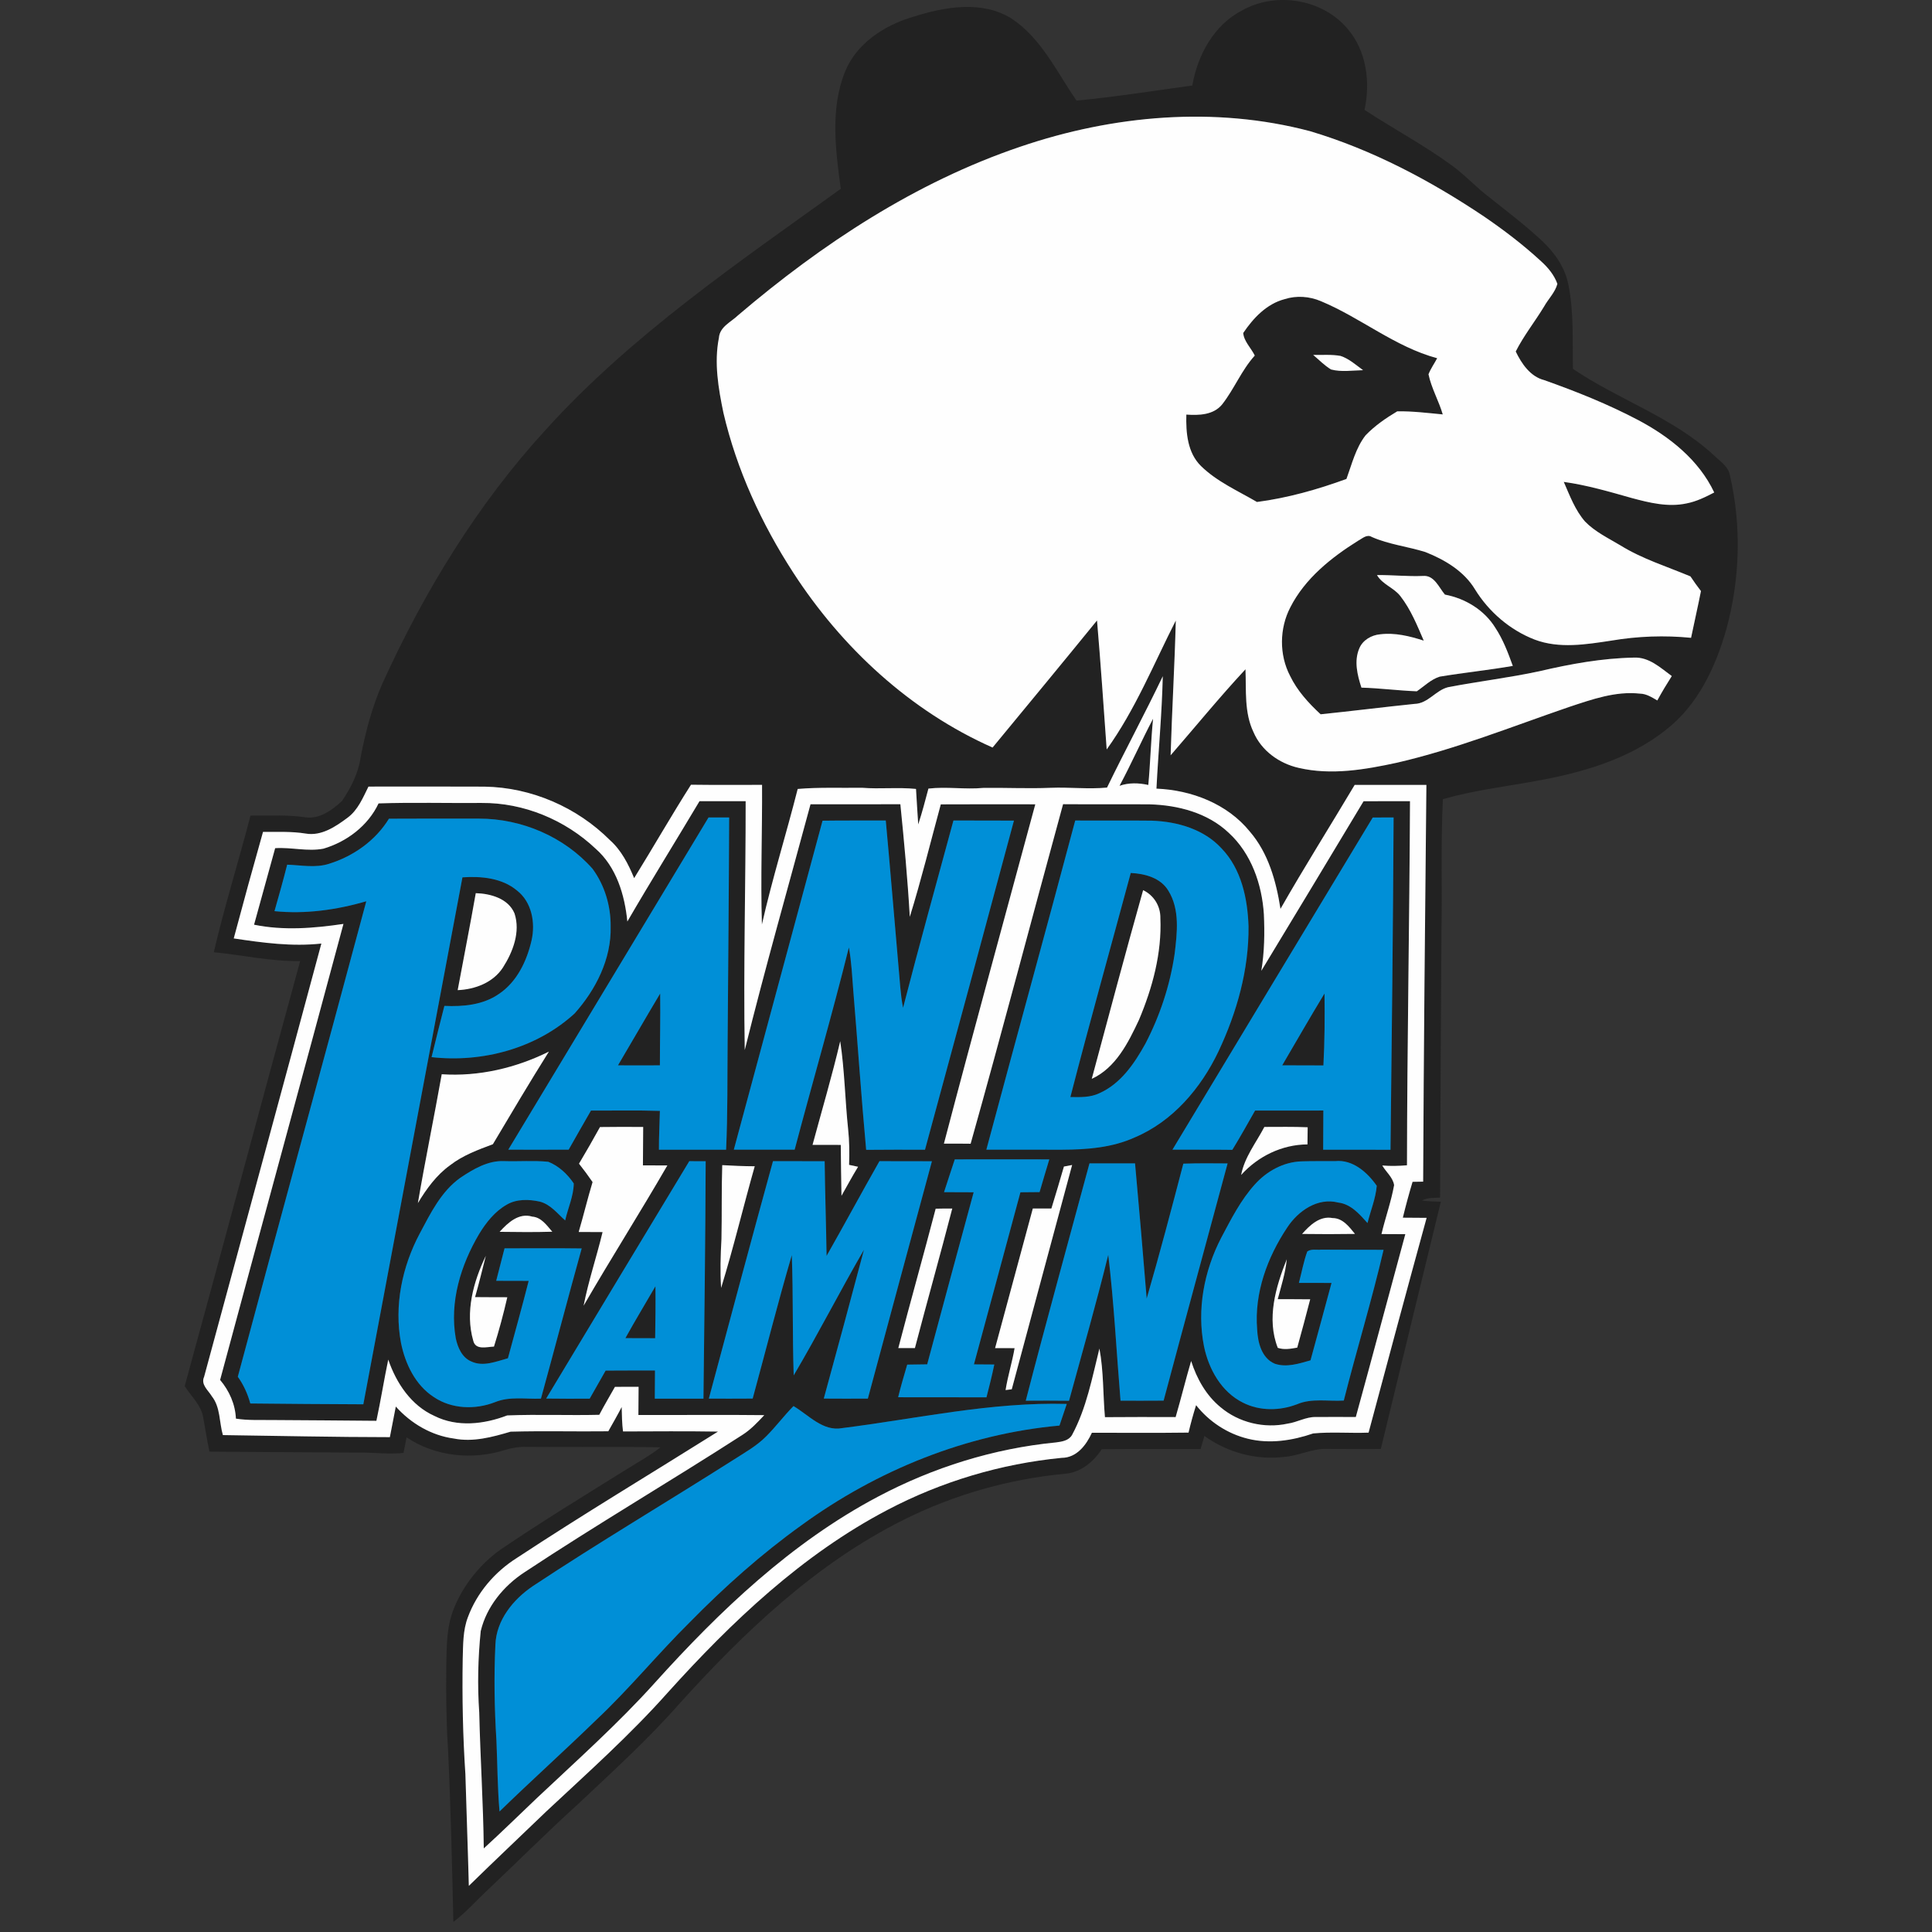 <?xml version="1.0" encoding="UTF-8" standalone="no"?>
<svg
   xmlns:dc="http://purl.org/dc/elements/1.1/"
   xmlns:cc="http://creativecommons.org/ns#"
   xmlns:rdf="http://www.w3.org/1999/02/22-rdf-syntax-ns#"
   xmlns:svg="http://www.w3.org/2000/svg"
   xmlns="http://www.w3.org/2000/svg"
   xmlns:sodipodi="http://sodipodi.sourceforge.net/DTD/sodipodi-0.dtd"
   xmlns:inkscape="http://www.inkscape.org/namespaces/inkscape"
   width="64"
   height="64"
   viewBox="0 0 48 48"
   version="1.1"
   id="svg172"
   sodipodi:docname="panda.svg"
   inkscape:version="0.92.3 (2405546, 2018-03-11)">
  <rect x="0" y="0" width="48" height="48" fill="#333333" stroke="none"/>
  <defs
     id="defs176" />
  <sodipodi:namedview
     pagecolor="#ffffff"
     bordercolor="#666666"
     borderopacity="1"
     objecttolerance="10"
     gridtolerance="10"
     guidetolerance="10"
     inkscape:pageopacity="0"
     inkscape:pageshadow="2"
     inkscape:window-width="1920"
     inkscape:window-height="1017"
     id="namedview174"
     showgrid="false"
     inkscape:pagecheckerboard="true"
     units="px"
     inkscape:zoom="3.7247438"
     inkscape:cx="18.266388"
     inkscape:cy="38.344977"
     inkscape:window-x="-8"
     inkscape:window-y="-8"
     inkscape:window-maximized="1"
     inkscape:current-layer="svg172" />
  <g
     id="#222222ff"
     transform="matrix(0.07,0,0,0.07,1.186,-0.017)">
    <path
       d="m 423.96,3.91 c 12.03,-6.73 28.56,-4.02 37.45,6.62 6.67,7.83 8.08,18.9 5.95,28.71 10.16,6.66 20.94,12.39 30.77,19.57 4.43,3.16 8.15,7.18 12.4,10.57 6.68,5.33 13.52,10.48 19.79,16.3 4.4,4.12 8.07,9.28 9.33,15.27 2.07,9.93 1.47,20.14 1.69,30.22 16.19,10.97 35.43,17.17 49.95,30.61 2.18,2.14 5.22,3.97 5.77,7.22 4.14,17.91 3.57,36.82 -1.27,54.54 -3.81,13.47 -10.15,27.02 -21.48,35.77 -13.26,10.54 -29.99,15.26 -46.41,18.18 -10.93,2.01 -22.02,3.29 -32.72,6.41 -0.79,15.67 -0.21,31.39 -0.51,47.08 -0.18,31.44 -0.39,62.89 -0.49,94.33 -2.17,0.13 -4.48,-0.08 -6.44,1.05 2.23,0.27 4.47,0.34 6.71,0.4 -7.15,29.24 -14.22,58.5 -21.3,87.76 -6.39,0.03 -12.78,0.01 -19.17,-0.02 -5.16,-0.2 -9.85,2.44 -14.94,2.81 -10.03,1.29 -20.33,-1.53 -28.51,-7.41 -0.46,1.54 -0.91,3.09 -1.35,4.65 -11.69,0.05 -23.38,-0.05 -35.07,0.05 -2.97,4.51 -7.51,8.31 -13.1,8.72 -19.9,1.88 -39.44,7.43 -57.32,16.39 -31.06,15.51 -56.57,39.82 -79.62,65.36 -11.22,12.75 -23.83,24.16 -36.17,35.79 -10.84,9.83 -21.18,20.19 -31.81,30.24 -4.05,3.75 -7.7,7.96 -12.12,11.29 -0.46,-20.47 -0.94,-40.94 -1.9,-61.39 -0.64,-9.67 -0.71,-19.36 -0.63,-29.04 0.15,-7 0.03,-14.24 2.72,-20.84 3.33,-8.26 9.12,-15.49 16.3,-20.72 14.75,-10.02 29.97,-19.31 45.11,-28.73 4,-2.53 8.19,-4.78 11.9,-7.73 -15.84,-0.3 -31.69,-0.01 -47.53,-0.16 -2.65,-0.08 -5.27,0.34 -7.79,1.14 -11.5,3.62 -24.68,2.27 -34.78,-4.52 -0.38,1.83 -0.75,3.67 -1.1,5.52 -5.09,0.55 -10.19,-0.15 -15.29,-0.11 -17.86,-0.05 -35.73,-0.24 -53.59,-0.34 -0.83,-3.99 -1.46,-8.02 -2.19,-12.02 -0.69,-4.46 -4.27,-7.59 -6.59,-11.23 13.78,-50.25 27.21,-100.6 40.98,-150.86 -10.31,0.15 -20.43,-2.13 -30.65,-3.15 3.8,-16.29 8.83,-32.27 13.01,-48.47 6.38,0.04 12.79,-0.35 19.13,0.54 5.14,0.92 9.86,-2.44 13.39,-5.79 3.15,-4.65 5.79,-9.84 6.59,-15.47 1.7,-8.99 4.08,-17.9 7.77,-26.29 14.82,-32.55 33.69,-63.51 57.92,-89.95 30.41,-33.61 68.17,-59.19 104.72,-85.52 -1.84,-13.65 -3.79,-28.2 1.43,-41.37 4.07,-10.24 14.05,-16.69 24.27,-19.68 11.19,-3.55 24.38,-5.94 34.94,0.64 10.57,7.01 16.02,18.96 23.03,29.1 13.75,-1.29 27.42,-3.49 41.1,-5.35 1.86,-10.8 7.69,-21.54 17.72,-26.69 M 345.23,52.3 c -37.17,12.58 -70.46,34.51 -100.17,59.81 -2.52,2.45 -6.53,4.06 -6.84,8.03 -1.76,8.85 -0.2,17.94 1.61,26.66 4.72,20.19 13.51,39.3 24.76,56.66 17.27,26.67 41.57,49.17 70.76,62.1 12.38,-15.01 24.79,-30 37.07,-45.1 1.3,15.25 2.34,30.51 3.43,45.78 10.16,-14.12 16.69,-30.34 24.53,-45.75 -0.41,15.95 -1.36,31.88 -1.84,47.83 8.84,-10.18 17.38,-20.66 26.57,-30.53 0.31,7.46 -0.49,15.33 2.84,22.28 2.8,6.62 9.18,11.18 16.08,12.72 11.54,2.68 23.48,0.62 34.87,-1.85 20.91,-4.82 40.86,-12.85 61.11,-19.79 8.09,-2.67 16.44,-5.67 25.11,-4.72 2.28,0.04 4.24,1.31 6.16,2.42 1.61,-2.95 3.34,-5.83 5.14,-8.66 -4.02,-2.94 -8.06,-6.79 -13.42,-6.55 -11.34,0.21 -22.57,2.26 -33.58,4.84 -10.74,2.32 -21.68,3.59 -32.46,5.68 -4.36,1.12 -7.09,5.8 -11.83,5.91 -11.12,1.14 -22.22,2.55 -33.35,3.69 -4.27,-3.96 -8.29,-8.34 -10.84,-13.63 -3.91,-7.49 -3.8,-16.87 0.09,-24.34 5.21,-10.23 14.5,-17.65 24.06,-23.63 1.5,-0.77 3.1,-2.45 4.89,-1.32 6.07,2.66 12.71,3.37 18.99,5.34 6.87,2.72 13.74,6.79 17.63,13.29 4.9,7.94 12.4,14.39 21.12,17.77 8.79,3.33 18.28,1.73 27.29,0.37 9.32,-1.58 18.84,-1.92 28.25,-0.99 1.14,-5.54 2.42,-11.05 3.51,-16.6 -1.31,-1.69 -2.55,-3.42 -3.73,-5.2 -8.34,-3.5 -17.09,-6.2 -24.83,-10.99 -4.33,-2.6 -9.03,-4.82 -12.58,-8.48 -3.54,-4.06 -5.42,-9.21 -7.55,-14.07 8.18,1.13 16.13,3.47 24.07,5.71 6.31,1.7 12.96,3.34 19.5,1.93 3.49,-0.67 6.7,-2.25 9.83,-3.88 -5.46,-11.59 -15.91,-19.83 -27,-25.71 -10.71,-5.64 -21.98,-10.15 -33.37,-14.18 -4.91,-1.25 -8.03,-5.87 -10.08,-10.15 2.83,-5.62 6.82,-10.61 10.08,-16 1.5,-2.69 3.92,-5.01 4.7,-8.01 -1.13,-3.16 -3.34,-5.81 -5.8,-8.03 C 523.71,87.15 516.87,81.94 509.8,77.1 490.72,64.31 470.11,53.38 448.02,46.8 414.24,37.86 378.08,41.11 345.23,52.3 m 126.55,152.05 c 1.97,3.39 6.03,4.47 8.34,7.52 3.66,4.71 5.91,10.31 8.26,15.75 -4.98,-1.6 -10.2,-2.9 -15.47,-2.25 -3.08,0.27 -6.19,2.05 -7.4,4.99 -1.94,4.49 -0.69,9.5 0.75,13.94 6.57,0.18 13.09,1.06 19.66,1.3 2.64,-1.81 5.03,-4.24 8.14,-5.2 8.62,-1.43 17.32,-2.31 25.93,-3.81 -1.68,-4.64 -3.43,-9.32 -6.16,-13.46 -3.91,-6.37 -10.67,-10.47 -17.93,-11.85 -2.17,-2.55 -3.78,-6.97 -7.8,-6.62 -5.45,0.24 -10.88,-0.38 -16.32,-0.31 m -95.81,75.42 c -6.65,0.64 -13.33,-0.19 -20,0.08 -7.98,0.34 -15.95,-0.08 -23.93,0.04 -6.49,0.61 -12.98,-0.52 -19.46,0.24 -1.13,4.26 -2.25,8.53 -3.62,12.72 -0.24,-4.2 -0.58,-8.4 -0.79,-12.6 -6.38,-0.65 -12.78,0.1 -19.17,-0.41 -7.61,0.11 -15.23,-0.23 -22.82,0.42 -4.07,16.07 -9.05,31.92 -12.7,48.09 -0.51,-16.5 0.15,-33.03 0.05,-49.54 -8.41,-0.02 -16.81,0.07 -25.22,-0.05 -6.95,10.92 -13.37,22.16 -20.18,33.16 -2.03,-4.95 -4.54,-9.88 -8.59,-13.49 -11.7,-11.7 -27.92,-18.73 -44.49,-18.99 -13.74,-0.07 -27.48,-0.02 -41.21,-0.02 -1.99,3.99 -3.75,8.38 -7.49,11.1 -4.2,3.13 -9.24,6.52 -14.74,5.58 -5.03,-0.82 -10.13,-0.56 -15.2,-0.6 -3.56,12.57 -7.02,25.18 -10.39,37.81 10.3,1.55 20.67,2.96 31.1,1.82 -13.77,51.29 -27.77,102.52 -41.62,153.78 -1.26,2.76 1.47,4.77 2.74,6.9 3.1,3.91 2.59,9.21 3.93,13.78 19.75,0.27 39.5,0.72 59.26,0.73 0.73,-3.61 1.38,-7.24 2.11,-10.86 5.32,5.96 12.61,10.27 20.59,11.35 6.82,1.36 13.65,-0.51 20.15,-2.43 11.55,-0.32 23.12,0 34.68,-0.14 1.6,-2.86 3.25,-5.69 4.75,-8.61 0.06,2.89 0.11,5.79 0.47,8.67 11.24,-0.03 22.48,-0.13 33.71,0.05 -23.83,14.96 -47.98,29.42 -71.48,44.91 -7.77,4.92 -14.08,12.3 -17.28,20.96 -1.8,4.68 -1.68,9.77 -1.84,14.71 -0.23,13.69 0.04,27.39 0.95,41.05 0.37,13.2 0.88,26.39 1.22,39.6 9.13,-8.94 18.44,-17.7 27.64,-26.56 14.64,-13.67 29.62,-27.04 42.95,-42.03 22.69,-25.16 47.77,-49.01 78.01,-64.85 19.16,-10.08 40.27,-16.37 61.81,-18.47 5.33,-0.01 8.72,-4.53 10.73,-8.91 11.43,0.01 22.87,0.1 34.3,-0.05 0.77,-3.28 1.67,-6.53 2.68,-9.74 4.59,5.84 11.13,10.14 18.36,11.91 7.72,1.92 15.77,0.67 23.19,-1.87 6.52,-0.63 13.12,-0.03 19.67,-0.29 6.8,-25.43 13.63,-50.85 20.6,-76.23 -2.82,-0.03 -5.63,-0.03 -8.44,-0.06 1.03,-4.28 2.19,-8.52 3.45,-12.73 1.25,-0.03 2.5,-0.05 3.76,-0.06 0.2,-46.95 0.68,-93.88 1.15,-140.82 -8.49,-0.01 -16.97,0 -25.45,0 -8.74,14.69 -17.87,29.16 -26.34,44 -1.53,-9.79 -4.29,-19.8 -10.9,-27.46 -7.98,-9.84 -20.7,-14.71 -33.12,-15.21 0.68,-13.3 1.94,-26.58 2.25,-39.9 -6.36,13.29 -13.35,26.27 -19.79,39.52 z"
       id="path95"
       inkscape:connector-curvature="0"
       style="opacity:1;fill:#222222" />
    <path
       d="m 439.04,106.41 c 4.17,-1.33 8.77,-1 12.8,0.71 14.2,5.9 26.29,16.22 41.31,20.27 -1.02,1.9 -2.29,3.68 -3.08,5.7 1.03,4.94 3.65,9.4 5.06,14.24 -5.36,-0.51 -10.74,-1.18 -16.14,-1.1 -4.04,2.4 -8,5.13 -11.26,8.53 -3.5,4.5 -4.85,10.21 -6.78,15.47 -10.27,3.76 -20.92,6.76 -31.76,8.18 -6.75,-3.95 -14.19,-7.2 -19.85,-12.74 -4.85,-4.75 -5.39,-11.89 -5.22,-18.28 4.47,0.31 9.65,0.17 12.73,-3.64 4.28,-5.47 6.86,-12.11 11.56,-17.31 -1.29,-2.67 -3.85,-5.03 -4.1,-8.01 3.57,-5.3 8.34,-10.37 14.73,-12.02 m 10.09,19.8 c 2.08,1.75 3.99,3.73 6.31,5.16 3.7,0.99 7.63,0.34 11.41,0.26 -2.54,-1.85 -4.96,-4.06 -7.99,-5.06 -3.21,-0.58 -6.49,-0.29 -9.73,-0.36 z"
       id="path97"
       inkscape:connector-curvature="0"
       style="opacity:1;fill:#222222" />
    <path
       d="m 380.41,279.14 c 4.19,-7.82 7.77,-15.95 11.9,-23.8 -0.78,7.82 -0.96,15.67 -1.69,23.5 -3.39,-0.74 -6.91,-0.86 -10.21,0.3 z"
       id="path99"
       inkscape:connector-curvature="0"
       style="opacity:1;fill:#222222" />
    <path
       d="m 231.33,284.6 c 5.46,0 10.92,0.01 16.38,0 0.03,29.44 -0.82,58.89 -0.32,88.33 7.25,-29.21 15.51,-58.17 23.34,-87.23 10.63,-0.01 21.26,0.02 31.89,-0.02 1.34,13.3 2.58,26.62 3.35,39.97 4.08,-13.18 7.38,-26.6 11,-39.92 11.18,-0.06 22.36,-0.03 33.54,-0.02 -10.83,40.14 -21.88,80.22 -32.43,120.43 3.16,0 6.32,-0.01 9.48,0.04 11.26,-40.07 21.82,-80.36 32.81,-120.51 10.22,0.08 20.44,-0.02 30.66,0.05 10.08,0.27 20.64,2.99 28.13,10.1 8.02,7.34 11.8,18.28 12.48,28.93 0.3,6.69 0.2,13.44 -0.91,20.06 12.13,-20.04 24.24,-40.1 36.29,-60.18 5.49,-0.05 10.99,-0.02 16.48,-0.03 -0.19,43.08 -1.01,86.15 -1.07,129.23 -2.93,0.24 -5.86,0.33 -8.77,0.07 1.34,2.32 3.82,4.28 4.2,6.99 -1.06,5.88 -3.11,11.54 -4.48,17.35 2.81,0.01 5.63,0.01 8.46,0.04 -5.89,21.62 -11.63,43.29 -17.57,64.89 -4.78,0.02 -9.55,-0.05 -14.32,0 -3.45,-0.03 -6.5,1.88 -9.86,2.35 -8.26,1.82 -17.34,-0.34 -23.81,-5.81 -5.14,-4.19 -8.47,-10.18 -10.46,-16.42 -1.94,6.61 -3.57,13.3 -5.5,19.91 -8.36,-0.01 -16.73,-0.06 -25.09,0.03 -0.71,-8.12 -0.45,-16.32 -1.96,-24.36 -2.59,10.38 -4.58,21.15 -9.71,30.66 -1.15,2.03 -3.6,2.39 -5.7,2.66 -22.1,2.14 -43.68,8.9 -63.27,19.3 -30.63,16.21 -56.06,40.44 -79.09,66 -13.1,14.57 -27.76,27.61 -41.99,41.03 -6.25,5.93 -12.38,11.97 -18.75,17.77 -0.18,-16.11 -1.24,-32.18 -1.61,-48.28 -0.67,-9.61 -0.44,-19.28 0.53,-28.85 2.06,-8.69 8.16,-16.07 15.54,-20.89 25.41,-16.82 51.71,-32.24 77.32,-48.74 2.97,-1.88 5.39,-4.47 7.78,-7.02 -14.89,-0.18 -29.79,0.01 -44.68,-0.06 0.02,-3.34 0.04,-6.67 0.07,-10 -2.8,0 -5.59,0 -8.39,0.02 -1.86,3.3 -3.8,6.56 -5.56,9.92 -10.89,0.26 -21.81,-0.21 -32.69,0.22 -8.21,3.15 -17.74,4.26 -25.84,0.17 -8.25,-3.7 -13.53,-11.68 -16.37,-19.98 -1.51,7.22 -2.66,14.51 -4.21,21.72 -12.21,-0.14 -24.42,-0.17 -36.63,-0.27 -4.41,-0.07 -8.85,0.19 -13.23,-0.5 -0.23,-5.11 -2.34,-9.85 -5.61,-13.74 14.51,-53.97 29.29,-107.87 43.78,-161.85 -10.5,1.55 -21.25,2.43 -31.73,0.28 2.52,-9.05 4.99,-18.11 7.49,-27.16 5.72,-0.39 11.47,1.27 17.15,0.17 8.29,-2.45 15.82,-8.14 19.55,-16.06 12.17,-0.41 24.38,-0.06 36.57,-0.16 14.96,-0.13 29.67,6.01 40.49,16.25 7.35,6.44 10.31,16.4 11.24,25.83 8.33,-14.35 17.12,-28.45 25.61,-42.71 m 3.2,5.79 c -23.66,39.32 -47.4,78.59 -71.07,117.9 7.14,0.02 14.29,0.03 21.43,-0.01 2.61,-4.64 5.27,-9.25 7.92,-13.87 8.15,0.04 16.31,-0.15 24.46,0.12 -0.09,4.59 -0.37,9.18 -0.34,13.78 7.95,-0.01 15.89,0 23.84,-0.01 0.59,-12.77 0.42,-25.55 0.54,-38.32 0.19,-26.54 0.45,-53.07 0.54,-79.6 -2.44,0 -4.88,0.01 -7.32,0.01 m 235.75,0.01 c -23.7,39.29 -47.42,78.57 -71.08,117.88 7.08,0.06 14.16,-0.03 21.24,0.07 2.82,-4.57 5.41,-9.28 8.08,-13.94 8.07,-0.02 16.15,-0.01 24.23,-0.01 -0.03,4.63 -0.06,9.26 -0.07,13.9 7.97,0.02 15.94,-0.03 23.9,0.03 0.46,-39.31 0.9,-78.63 1.1,-117.95 -2.47,0 -4.94,0.01 -7.4,0.02 m -349.18,0.42 c -4.74,7.74 -12.59,13.3 -21.19,15.98 -4.85,1.59 -9.97,0.5 -14.93,0.34 -1.39,5.53 -2.95,11.01 -4.5,16.49 10.91,1.12 22.07,-0.45 32.58,-3.5 C 98,376.42 82.51,432.6 67.46,488.89 c 2.06,2.86 3.5,6.09 4.44,9.48 13.37,0.14 26.74,0.24 40.11,0.29 11.68,-62.35 23.48,-124.68 35.18,-187.03 6.71,-0.45 14.06,0.21 19.41,4.72 5.21,4.09 6.53,11.43 5.13,17.62 -1.68,7.35 -5.21,14.83 -11.69,19.11 -5.6,3.86 -12.65,4.49 -19.26,4.18 -1.54,6.06 -3.08,12.11 -4.55,18.19 18.07,2.03 37.23,-3.11 50.77,-15.5 7.52,-8.44 13.09,-19.36 12.79,-30.9 0.07,-7.25 -2.11,-14.6 -6.43,-20.46 -10.07,-11.39 -25.18,-17.82 -40.34,-17.8 -10.64,-0.01 -21.28,-0.03 -31.92,0.03 m 200.36,0.64 c -6,22.15 -12.16,44.26 -17.88,66.48 -0.97,-4.86 -1.15,-9.81 -1.63,-14.73 -1.51,-17.24 -2.92,-34.5 -4.51,-51.74 -7.48,0.03 -14.96,-0.05 -22.44,0.06 -10.49,38.92 -20.99,77.84 -31.49,116.76 7.19,0.02 14.39,0.02 21.59,0 6.33,-23.95 13.27,-47.73 19.24,-71.77 0.96,5.11 1.16,10.31 1.58,15.49 1.57,18.77 2.82,37.58 4.56,56.34 6.96,-0.09 13.92,-0.04 20.88,-0.04 10.6,-38.91 21.11,-77.86 31.57,-116.81 -7.16,-0.05 -14.32,0 -21.47,-0.04 m 43.22,0.01 c -10.36,38.99 -21.13,77.86 -31.54,116.82 8.98,0.02 17.97,0.02 26.95,0.01 8.7,-0.04 17.63,-0.69 25.67,-4.34 13.53,-5.69 23.54,-17.49 29.75,-30.52 6.54,-13.86 10.83,-29.04 10.68,-44.44 -0.33,-9.82 -2.52,-20.29 -9.54,-27.6 -6.25,-6.85 -15.76,-9.57 -24.77,-9.88 -9.07,-0.11 -18.14,0 -27.2,-0.05 m -212.76,25.78 c -2.01,11.49 -4.3,22.94 -6.42,34.42 6.16,-0.27 12.59,-2.67 16.06,-8.03 3.55,-5.55 6.27,-12.64 4.11,-19.2 -2.21,-5.3 -8.5,-7.04 -13.75,-7.19 m 129.35,52.54 c -2.9,12.36 -6.52,24.54 -9.82,36.79 3.34,0.03 6.68,0.02 10.02,0.02 0.08,6.02 0.1,12.04 0.25,18.06 1.96,-3.44 3.82,-6.93 5.89,-10.3 -1.07,-0.23 -2.13,-0.46 -3.19,-0.68 0.14,-4.22 0.11,-8.45 -0.34,-12.65 -1.1,-10.4 -1.24,-20.9 -2.81,-31.24 m -141.43,11.73 c -2.71,15.27 -5.86,30.46 -8.47,45.74 3.05,-5.05 6.59,-9.97 11.44,-13.45 4.5,-3.5 9.9,-5.48 15.18,-7.45 6.54,-11.01 13.08,-22.03 19.88,-32.87 -11.74,5.82 -24.9,8.91 -38.03,8.03 m 291.97,18.7 c -2.92,5.6 -7.04,10.7 -8.24,17.04 5.99,-6.64 14.53,-10.8 23.54,-10.84 0.02,-2.03 0.04,-4.06 0.07,-6.08 -5.12,-0.23 -10.25,-0.12 -15.37,-0.12 m -243.25,13.04 c 1.68,2.12 3.29,4.3 4.82,6.53 -1.78,5.86 -3.2,11.83 -4.93,17.71 2.83,0.01 5.65,0.01 8.48,0.04 -2.11,8.74 -5,17.29 -6.73,26.12 9.67,-16.73 20.05,-33.04 29.72,-49.78 -2.89,-0.02 -5.78,-0.02 -8.67,-0.01 0.03,-4.55 0.05,-9.1 0.09,-13.64 -5.11,-0.02 -10.22,-0.06 -15.33,0.03 -2.41,4.38 -4.9,8.71 -7.45,13 m -42.17,5.04 c -6.78,4.86 -10.53,12.56 -14.35,19.73 -6.27,11.78 -9.16,25.64 -6.66,38.86 1.51,7.44 5.11,14.98 11.67,19.22 6.31,4.26 14.68,4.53 21.66,1.81 5.19,-2.15 10.89,-1.04 16.34,-1.27 4.88,-17.75 9.53,-35.56 14.46,-53.3 -9.12,-0.12 -18.25,-0.05 -27.38,-0.04 -0.98,3.84 -1.99,7.68 -2.96,11.52 3.84,0.02 7.68,0.02 11.53,0.03 -2.34,9.18 -4.88,18.32 -7.37,27.47 -4.16,1.12 -8.76,3.11 -12.98,1.14 -3.3,-1.37 -4.84,-4.96 -5.53,-8.23 -2.28,-12.9 1.78,-26.03 8.32,-37.08 2.48,-4.06 5.57,-7.97 9.77,-10.35 3.5,-2.06 7.82,-1.93 11.67,-1.1 3.8,0.93 6.27,4.21 9.07,6.69 0.97,-4.37 2.99,-8.61 3.05,-13.12 -2.21,-3.29 -5.32,-6.22 -9.04,-7.69 -5.2,-0.52 -10.46,-0.07 -15.68,-0.24 -5.76,-0.26 -10.97,2.86 -15.59,5.95 m 111.02,-5.93 c -7.73,28.06 -15.24,56.17 -22.77,84.28 5.19,0.01 10.38,0.02 15.56,-0.02 4.64,-16.97 8.93,-34.04 13.89,-50.91 0.52,14.22 0.19,28.46 0.67,42.68 8.66,-14.66 16.4,-29.86 24.94,-44.59 -4.67,17.63 -9.45,35.23 -14.26,52.82 5.21,0.04 10.42,0.04 15.64,0.01 7.54,-28.09 15.15,-56.16 22.74,-84.24 -6.21,-0.03 -12.42,0 -18.62,-0.03 -6.35,11.16 -12.43,22.47 -18.77,33.62 -0.16,-11.2 -0.55,-22.4 -0.68,-33.61 -6.12,0.01 -12.23,0.01 -18.34,-0.01 m 60.71,11 c 3.5,0.01 7.01,0.01 10.52,0.04 -5.55,20.34 -11.02,40.71 -16.5,61.07 -2.36,0.03 -4.73,0.06 -7.09,0.1 -1.14,3.84 -2.26,7.68 -3.22,11.58 10.45,0.04 20.9,-0.01 31.35,0.03 1,-3.87 1.97,-7.74 2.78,-11.65 -2.41,-0.02 -4.82,-0.04 -7.23,-0.05 5.53,-20.35 11,-40.72 16.5,-61.08 2.27,-0.03 4.53,-0.05 6.8,-0.06 1.12,-3.88 2.29,-7.75 3.45,-11.61 -11.18,-0.02 -22.36,-0.03 -33.55,0 -1.27,3.88 -2.57,7.75 -3.81,11.63 m 110.42,-2.86 c -5.11,5.6 -8.53,12.43 -12.06,19.07 -6.06,11.71 -8.69,25.45 -6.1,38.48 1.66,8.11 6.15,16.19 13.79,20 5.95,3.04 13.12,2.96 19.28,0.57 5.24,-2.22 11.04,-0.94 16.55,-1.3 4.52,-17.88 9.94,-35.54 14.12,-53.5 -7.38,-0.04 -14.76,0.03 -22.13,-0.05 -1.63,0.17 -3.54,-0.37 -4.95,0.65 -1.32,3.61 -1.98,7.42 -2.97,11.14 3.85,0.02 7.71,0.02 11.58,0.02 -2.5,9.15 -4.92,18.33 -7.46,27.47 -4.07,1.15 -8.5,2.63 -12.69,1.2 -4.69,-1.99 -6.04,-7.59 -6.25,-12.19 -1.06,-12.87 3.61,-25.57 10.67,-36.15 3.84,-5.87 10.8,-10.75 18.11,-8.86 4.5,0.53 7.55,4.12 10.39,7.27 1.09,-4.4 2.89,-8.68 3.28,-13.22 -3.31,-4.75 -8.51,-9.39 -14.72,-8.76 -4.02,0.04 -8.04,-0.06 -12.06,0.09 -6.3,0.21 -12.21,3.45 -16.38,8.07 m -251.63,76.11 c 5.15,0.08 10.29,0.06 15.44,0.04 1.88,-3.33 3.78,-6.64 5.66,-9.96 5.84,-0.05 11.68,-0.03 17.52,-0.03 -0.02,3.33 -0.04,6.66 -0.07,10 5.76,0.01 11.51,0 17.27,0 0.32,-28.09 0.69,-56.18 0.79,-84.28 -1.94,-0.01 -3.88,-0.02 -5.82,-0.02 -16.97,28.06 -33.88,56.16 -50.79,84.25 m 62.21,-56.59 c -0.32,5.76 -0.5,11.55 -0.12,17.33 4.4,-14.27 7.86,-28.82 11.93,-43.18 -3.85,-0.01 -7.7,-0.18 -11.53,-0.4 -0.3,8.75 -0.09,17.5 -0.28,26.25 m 121.55,-25.75 c -1.42,4.98 -2.95,9.94 -4.45,14.9 -2.2,-0.01 -4.4,-0.01 -6.59,-0.01 -4.49,16.51 -8.91,33.04 -13.39,49.55 2.31,0.01 4.61,0.01 6.92,0.02 -0.85,5 -2.41,9.85 -3.2,14.87 0.55,-0.07 1.65,-0.21 2.2,-0.28 7.08,-26.55 14.31,-53.06 21.42,-79.6 -0.72,0.14 -2.18,0.41 -2.91,0.55 m 9.07,-1.13 c -7.57,28.07 -15.34,56.1 -22.62,84.24 5.11,-0.03 10.23,-0.05 15.36,0.02 4.71,-17.24 9.64,-34.44 13.92,-51.79 2.06,17.18 2.92,34.51 4.36,51.76 5.1,0.01 10.2,0.02 15.29,-0.02 7.49,-28.09 15.16,-56.13 22.71,-84.19 -5.24,-0.04 -10.47,-0.1 -15.71,0.09 -4.18,16 -8.4,32 -13.01,47.88 -1.3,-16 -2.68,-32 -4.13,-47.99 -5.39,-0.01 -10.78,-0.01 -16.17,0 m -54.59,16.09 c -4.3,16.52 -8.96,32.95 -13.26,49.47 1.96,0.01 3.92,0.01 5.89,0 4.33,-16.53 8.98,-32.99 13.26,-49.53 -1.97,-0.01 -3.93,0.01 -5.89,0.06 m -154.76,8.21 c 6.23,0.08 12.46,0.15 18.69,-0.04 -1.96,-2.24 -3.87,-5.12 -7.12,-5.36 -4.73,-1.46 -8.68,2.18 -11.57,5.4 m 284.81,0.75 c 6.26,0.09 12.52,0.09 18.77,-0.01 -2.05,-2.54 -4.34,-5.62 -7.97,-5.63 -4.5,-0.87 -8.08,2.56 -10.8,5.64 m -289.71,7.77 c -4.44,9.2 -7.38,19.96 -4.48,30.07 0.81,3.52 4.79,2.23 7.37,2.14 1.81,-5.77 3.38,-11.62 4.73,-17.51 -3.81,-0.02 -7.63,0 -11.44,-0.05 1.4,-4.85 2.56,-9.77 3.82,-14.65 m 281.08,32.65 c 2.26,0.78 4.61,0.33 6.91,-0.07 1.56,-5.7 3.14,-11.41 4.6,-17.15 -3.85,-0.05 -7.68,-0.03 -11.52,-0.05 1.23,-4.68 2.75,-9.33 3.2,-14.17 -3.91,9.84 -7.24,21.08 -3.19,31.44 m -154.58,28.49 c -6.88,1.28 -11.91,-4.64 -17.3,-7.82 -3.39,3.42 -6.25,7.31 -9.66,10.71 -3.39,3.45 -7.66,5.79 -11.69,8.4 -23.67,15.03 -47.81,29.32 -71.19,44.81 -6.93,4.68 -12.94,12.05 -13.26,20.73 -0.55,11.33 -0.35,22.71 0.36,34.04 0.37,8.39 0.37,16.81 1.1,25.2 11.3,-11 23.04,-21.53 34.35,-32.52 11.68,-10.97 21.83,-23.43 33.22,-34.69 12.26,-12.49 25.38,-24.19 39.61,-34.4 26.76,-19.49 58.5,-32.37 91.56,-35.36 0.85,-2.57 1.72,-5.13 2.59,-7.68 -26.87,-0.73 -53.19,5.24 -79.69,8.58 z"
       id="path101"
       inkscape:connector-curvature="0"
       style="opacity:1;fill:#222222" />
    <path
       d="m 384.39,310.08 c 5.01,0.25 10.59,1.7 13.34,6.29 4.15,6.69 3.12,15.01 2.23,22.44 -1.63,11.1 -5.19,21.91 -10.37,31.85 -3.88,7.01 -8.73,14.19 -16.29,17.57 -3.22,1.56 -6.86,1.45 -10.34,1.38 6.86,-26.58 14.29,-53.02 21.43,-79.53 m -13.84,73.07 c 8.53,-3.91 12.96,-12.84 16.74,-20.9 4.81,-11.39 8.15,-23.73 7.61,-36.17 0.06,-4.26 -2.31,-8.06 -6.12,-9.9 -6.28,22.27 -12.22,44.63 -18.23,66.97 z"
       id="path103"
       inkscape:connector-curvature="0"
       style="opacity:1;fill:#222222" />
    <path
       d="m 202.39,378.36 c 5.02,-8.48 9.92,-17.03 14.98,-25.49 0.11,8.5 -0.1,17 -0.1,25.49 -4.96,0.02 -9.92,0.03 -14.88,0 z"
       id="path105"
       inkscape:connector-curvature="0"
       style="opacity:1;fill:#222222" />
    <path
       d="m 438.15,378.35 c 4.99,-8.5 9.89,-17.07 15.01,-25.5 0.11,8.51 0.06,17.03 -0.39,25.54 -4.88,-0.02 -9.75,0 -14.62,-0.04 z"
       id="path107"
       inkscape:connector-curvature="0"
       style="opacity:1;fill:#222222" />
    <path
       d="m 205.03,475.18 c 3.42,-6.21 7.11,-12.27 10.66,-18.41 0.09,6.15 0,12.29 -0.1,18.44 -3.52,-0.01 -7.04,-0.01 -10.56,-0.03 z"
       id="path109"
       inkscape:connector-curvature="0"
       style="opacity:1;fill:#222222" />
  </g>
  <g
     id="#fefefeff"
     transform="matrix(0.07,0,0,0.07,1.186,-0.017)">
    <path
       d="m 345.23,52.3 c 32.85,-11.19 69.01,-14.44 102.79,-5.5 22.09,6.58 42.7,17.51 61.78,30.3 7.07,4.84 13.91,10.05 20.21,15.86 2.46,2.22 4.67,4.87 5.8,8.03 -0.78,3 -3.2,5.32 -4.7,8.01 -3.26,5.39 -7.25,10.38 -10.08,16 2.05,4.28 5.17,8.9 10.08,10.15 11.39,4.03 22.66,8.54 33.37,14.18 11.09,5.88 21.54,14.12 27,25.71 -3.13,1.63 -6.34,3.21 -9.83,3.88 -6.54,1.41 -13.19,-0.23 -19.5,-1.93 -7.94,-2.24 -15.89,-4.58 -24.07,-5.71 2.13,4.86 4.01,10.01 7.55,14.07 3.55,3.66 8.25,5.88 12.58,8.48 7.74,4.79 16.49,7.49 24.83,10.99 1.18,1.78 2.42,3.51 3.73,5.2 -1.09,5.55 -2.37,11.06 -3.51,16.6 -9.41,-0.93 -18.93,-0.59 -28.25,0.99 -9.01,1.36 -18.5,2.96 -27.29,-0.37 -8.72,-3.38 -16.22,-9.83 -21.12,-17.77 -3.89,-6.5 -10.76,-10.57 -17.63,-13.29 -6.28,-1.97 -12.92,-2.68 -18.99,-5.34 -1.79,-1.13 -3.39,0.55 -4.89,1.32 -9.56,5.98 -18.85,13.4 -24.06,23.63 -3.89,7.47 -4,16.85 -0.09,24.34 2.55,5.29 6.57,9.67 10.84,13.63 11.13,-1.14 22.23,-2.55 33.35,-3.69 4.74,-0.11 7.47,-4.79 11.83,-5.91 10.78,-2.09 21.72,-3.36 32.46,-5.68 11.01,-2.58 22.24,-4.63 33.58,-4.84 5.36,-0.24 9.4,3.61 13.42,6.55 -1.8,2.83 -3.53,5.71 -5.14,8.66 -1.92,-1.11 -3.88,-2.38 -6.16,-2.42 -8.67,-0.95 -17.02,2.05 -25.11,4.72 -20.25,6.94 -40.2,14.97 -61.11,19.79 -11.39,2.47 -23.33,4.53 -34.87,1.85 -6.9,-1.54 -13.28,-6.1 -16.08,-12.72 -3.33,-6.95 -2.53,-14.82 -2.84,-22.28 -9.19,9.87 -17.73,20.35 -26.57,30.53 0.48,-15.95 1.43,-31.88 1.84,-47.83 -7.84,15.41 -14.37,31.63 -24.53,45.75 -1.09,-15.27 -2.13,-30.53 -3.43,-45.78 -12.28,15.1 -24.69,30.09 -37.07,45.1 -29.19,-12.93 -53.49,-35.43 -70.76,-62.1 -11.25,-17.36 -20.04,-36.47 -24.76,-56.66 -1.81,-8.72 -3.37,-17.81 -1.61,-26.66 0.31,-3.97 4.32,-5.58 6.84,-8.03 29.71,-25.3 63,-47.23 100.17,-59.81 m 93.81,54.11 c -6.39,1.65 -11.16,6.72 -14.73,12.02 0.25,2.98 2.81,5.34 4.1,8.01 -4.7,5.2 -7.28,11.84 -11.56,17.31 -3.08,3.81 -8.26,3.95 -12.73,3.64 -0.17,6.39 0.37,13.53 5.22,18.28 5.66,5.54 13.1,8.79 19.85,12.74 10.84,-1.42 21.49,-4.42 31.76,-8.18 1.93,-5.26 3.28,-10.97 6.78,-15.47 3.26,-3.4 7.22,-6.13 11.26,-8.53 5.4,-0.08 10.78,0.59 16.14,1.1 -1.41,-4.84 -4.03,-9.3 -5.06,-14.24 0.79,-2.02 2.06,-3.8 3.08,-5.7 -15.02,-4.05 -27.11,-14.37 -41.31,-20.27 -4.03,-1.71 -8.63,-2.04 -12.8,-0.71 z"
       id="path112"
       inkscape:connector-curvature="0"
       style="opacity:1;fill:#fefefe" />
    <path
       d="m 449.13,126.21 c 3.24,0.07 6.52,-0.22 9.73,0.36 3.03,1 5.45,3.21 7.99,5.06 -3.78,0.08 -7.71,0.73 -11.41,-0.26 -2.32,-1.43 -4.23,-3.41 -6.31,-5.16 z"
       id="path114"
       inkscape:connector-curvature="0"
       style="opacity:1;fill:#fefefe" />
    <path
       d="m 471.78,204.35 c 5.44,-0.07 10.87,0.55 16.32,0.31 4.02,-0.35 5.63,4.07 7.8,6.62 7.26,1.38 14.02,5.48 17.93,11.85 2.73,4.14 4.48,8.82 6.16,13.46 -8.61,1.5 -17.31,2.38 -25.93,3.81 -3.11,0.96 -5.5,3.39 -8.14,5.2 -6.57,-0.24 -13.09,-1.12 -19.66,-1.3 -1.44,-4.44 -2.69,-9.45 -0.75,-13.94 1.21,-2.94 4.32,-4.72 7.4,-4.99 5.27,-0.65 10.49,0.65 15.47,2.25 -2.35,-5.44 -4.6,-11.04 -8.26,-15.75 -2.31,-3.05 -6.37,-4.13 -8.34,-7.52 z"
       id="path116"
       inkscape:connector-curvature="0"
       style="opacity:1;fill:#fefefe" />
    <path
       d="m 375.97,279.77 c 6.44,-13.25 13.43,-26.23 19.79,-39.52 -0.31,13.32 -1.57,26.6 -2.25,39.9 12.42,0.5 25.14,5.37 33.12,15.21 6.61,7.66 9.37,17.67 10.9,27.46 8.47,-14.84 17.6,-29.31 26.34,-44 8.48,0 16.96,-0.01 25.45,0 -0.47,46.94 -0.95,93.87 -1.15,140.82 -1.26,0.01 -2.51,0.03 -3.76,0.06 -1.26,4.21 -2.42,8.45 -3.45,12.73 2.81,0.03 5.62,0.03 8.44,0.06 -6.97,25.38 -13.8,50.8 -20.6,76.23 -6.55,0.26 -13.15,-0.34 -19.67,0.29 -7.42,2.54 -15.47,3.79 -23.19,1.87 -7.23,-1.77 -13.77,-6.07 -18.36,-11.91 -1.01,3.21 -1.91,6.46 -2.68,9.74 -11.43,0.15 -22.87,0.06 -34.3,0.05 -2.01,4.38 -5.4,8.9 -10.73,8.91 -21.54,2.1 -42.65,8.39 -61.81,18.47 -30.24,15.84 -55.32,39.69 -78.01,64.85 -13.33,14.99 -28.31,28.36 -42.95,42.03 -9.2,8.86 -18.51,17.62 -27.64,26.56 -0.34,-13.21 -0.85,-26.4 -1.22,-39.6 -0.91,-13.66 -1.18,-27.36 -0.95,-41.05 0.16,-4.94 0.04,-10.03 1.84,-14.71 3.2,-8.66 9.51,-16.04 17.28,-20.96 23.5,-15.49 47.65,-29.95 71.48,-44.91 -11.23,-0.18 -22.47,-0.08 -33.71,-0.05 -0.36,-2.88 -0.41,-5.78 -0.47,-8.67 -1.5,2.92 -3.15,5.75 -4.75,8.61 -11.56,0.14 -23.13,-0.18 -34.68,0.14 -6.5,1.92 -13.33,3.79 -20.15,2.43 -7.98,-1.08 -15.27,-5.39 -20.59,-11.35 -0.73,3.62 -1.38,7.25 -2.11,10.86 -19.76,-0.01 -39.51,-0.46 -59.26,-0.73 -1.34,-4.57 -0.83,-9.87 -3.93,-13.78 -1.27,-2.13 -4,-4.14 -2.74,-6.9 13.85,-51.26 27.85,-102.49 41.62,-153.78 -10.43,1.14 -20.8,-0.27 -31.1,-1.82 3.37,-12.63 6.83,-25.24 10.39,-37.81 5.07,0.04 10.17,-0.22 15.2,0.6 5.5,0.94 10.54,-2.45 14.74,-5.58 3.74,-2.72 5.5,-7.11 7.49,-11.1 13.73,0 27.47,-0.05 41.21,0.02 16.57,0.26 32.79,7.29 44.49,18.99 4.05,3.61 6.56,8.54 8.59,13.49 6.81,-11 13.23,-22.24 20.18,-33.16 8.41,0.12 16.81,0.03 25.22,0.05 0.1,16.51 -0.56,33.04 -0.05,49.54 3.65,-16.17 8.63,-32.02 12.7,-48.09 7.59,-0.65 15.21,-0.31 22.82,-0.42 6.39,0.51 12.79,-0.24 19.17,0.41 0.21,4.2 0.55,8.4 0.79,12.6 1.37,-4.19 2.49,-8.46 3.62,-12.72 6.48,-0.76 12.97,0.37 19.46,-0.24 7.98,-0.12 15.95,0.3 23.93,-0.04 6.67,-0.27 13.35,0.56 20,-0.08 m 4.44,-0.63 c 3.3,-1.16 6.82,-1.04 10.21,-0.3 0.73,-7.83 0.91,-15.68 1.69,-23.5 -4.13,7.85 -7.71,15.98 -11.9,23.8 m -149.08,5.46 c -8.49,14.26 -17.28,28.36 -25.61,42.71 -0.93,-9.43 -3.89,-19.39 -11.24,-25.83 -10.82,-10.24 -25.53,-16.38 -40.49,-16.25 -12.19,0.1 -24.4,-0.25 -36.57,0.16 -3.73,7.92 -11.26,13.61 -19.55,16.06 -5.68,1.1 -11.43,-0.56 -17.15,-0.17 -2.5,9.05 -4.97,18.11 -7.49,27.16 10.48,2.15 21.23,1.27 31.73,-0.28 -14.49,53.98 -29.27,107.88 -43.78,161.85 3.27,3.89 5.38,8.63 5.61,13.74 4.38,0.69 8.82,0.43 13.23,0.5 12.21,0.1 24.42,0.13 36.63,0.27 1.55,-7.21 2.7,-14.5 4.21,-21.72 2.84,8.3 8.12,16.28 16.37,19.98 8.1,4.09 17.63,2.98 25.84,-0.17 10.88,-0.43 21.8,0.04 32.69,-0.22 1.76,-3.36 3.7,-6.62 5.56,-9.92 2.8,-0.02 5.59,-0.02 8.39,-0.02 -0.03,3.33 -0.05,6.66 -0.07,10 14.89,0.07 29.79,-0.12 44.68,0.06 -2.39,2.55 -4.81,5.14 -7.78,7.02 -25.61,16.5 -51.91,31.92 -77.32,48.74 -7.38,4.82 -13.48,12.2 -15.54,20.89 -0.97,9.57 -1.2,19.24 -0.53,28.85 0.37,16.1 1.43,32.17 1.61,48.28 6.37,-5.8 12.5,-11.84 18.75,-17.77 14.23,-13.42 28.89,-26.46 41.99,-41.03 23.03,-25.56 48.46,-49.79 79.09,-66 19.59,-10.4 41.17,-17.16 63.27,-19.3 2.1,-0.27 4.55,-0.63 5.7,-2.66 5.13,-9.51 7.12,-20.28 9.71,-30.66 1.51,8.04 1.25,16.24 1.96,24.36 8.36,-0.09 16.73,-0.04 25.09,-0.03 1.93,-6.61 3.56,-13.3 5.5,-19.91 1.99,6.24 5.32,12.23 10.46,16.42 6.47,5.47 15.55,7.63 23.81,5.81 3.36,-0.47 6.41,-2.38 9.86,-2.35 4.77,-0.05 9.54,0.02 14.32,0 5.94,-21.6 11.68,-43.27 17.57,-64.89 -2.83,-0.03 -5.65,-0.03 -8.46,-0.04 1.37,-5.81 3.42,-11.47 4.48,-17.35 -0.38,-2.71 -2.86,-4.67 -4.2,-6.99 2.91,0.26 5.84,0.17 8.77,-0.07 0.06,-43.08 0.88,-86.15 1.07,-129.23 -5.49,0.01 -10.99,-0.02 -16.48,0.03 -12.05,20.08 -24.16,40.14 -36.29,60.18 1.11,-6.62 1.21,-13.37 0.91,-20.06 -0.68,-10.65 -4.46,-21.59 -12.48,-28.93 -7.49,-7.11 -18.05,-9.83 -28.13,-10.1 -10.22,-0.07 -20.44,0.03 -30.66,-0.05 -10.99,40.15 -21.55,80.44 -32.81,120.51 -3.16,-0.05 -6.32,-0.04 -9.48,-0.04 10.55,-40.21 21.6,-80.29 32.43,-120.43 -11.18,-0.01 -22.36,-0.04 -33.54,0.02 -3.62,13.32 -6.92,26.74 -11,39.92 -0.77,-13.35 -2.01,-26.67 -3.35,-39.97 -10.63,0.04 -21.26,0.01 -31.89,0.02 -7.83,29.06 -16.09,58.02 -23.34,87.23 -0.5,-29.44 0.35,-58.89 0.32,-88.33 -5.46,0.01 -10.92,0 -16.38,0 z"
       id="path118"
       inkscape:connector-curvature="0"
       style="opacity:1;fill:#fefefe" />
    <path
       d="m 370.55,383.15 c 6.01,-22.34 11.95,-44.7 18.23,-66.97 3.81,1.84 6.18,5.64 6.12,9.9 0.54,12.44 -2.8,24.78 -7.61,36.17 -3.78,8.06 -8.21,16.99 -16.74,20.9 z"
       id="path120"
       inkscape:connector-curvature="0"
       style="opacity:1;fill:#fefefe" />
    <path
       d="m 151.92,317.25 c 5.25,0.15 11.54,1.89 13.75,7.19 2.16,6.56 -0.56,13.65 -4.11,19.2 -3.47,5.36 -9.9,7.76 -16.06,8.03 2.12,-11.48 4.41,-22.93 6.42,-34.42 z"
       id="path122"
       inkscape:connector-curvature="0"
       style="opacity:1;fill:#fefefe" />
    <path
       d="m 281.27,369.79 c 1.57,10.34 1.71,20.84 2.81,31.24 0.45,4.2 0.48,8.43 0.34,12.65 1.06,0.22 2.12,0.45 3.19,0.68 -2.07,3.37 -3.93,6.86 -5.89,10.3 -0.15,-6.02 -0.17,-12.04 -0.25,-18.06 -3.34,0 -6.68,0.01 -10.02,-0.02 3.3,-12.25 6.92,-24.43 9.82,-36.79 z"
       id="path124"
       inkscape:connector-curvature="0"
       style="opacity:1;fill:#fefefe" />
    <path
       d="m 139.84,381.52 c 13.13,0.88 26.29,-2.21 38.03,-8.03 -6.8,10.84 -13.34,21.86 -19.88,32.87 -5.28,1.97 -10.68,3.95 -15.18,7.45 -4.85,3.48 -8.39,8.4 -11.44,13.45 2.61,-15.28 5.76,-30.47 8.47,-45.74 z"
       id="path126"
       inkscape:connector-curvature="0"
       style="opacity:1;fill:#fefefe" />
    <path
       d="m 431.81,400.22 c 5.12,0 10.25,-0.11 15.37,0.12 -0.03,2.02 -0.05,4.05 -0.07,6.08 -9.01,0.04 -17.55,4.2 -23.54,10.84 1.2,-6.34 5.32,-11.44 8.24,-17.04 z"
       id="path128"
       inkscape:connector-curvature="0"
       style="opacity:1;fill:#fefefe" />
    <path
       d="m 188.56,413.26 c 2.55,-4.29 5.04,-8.62 7.45,-13 5.11,-0.09 10.22,-0.05 15.33,-0.03 -0.04,4.54 -0.06,9.09 -0.09,13.64 2.89,-0.01 5.78,-0.01 8.67,0.01 -9.67,16.74 -20.05,33.05 -29.72,49.78 1.73,-8.83 4.62,-17.38 6.73,-26.12 -2.83,-0.03 -5.65,-0.03 -8.48,-0.04 1.73,-5.88 3.15,-11.85 4.93,-17.71 -1.53,-2.23 -3.14,-4.41 -4.82,-6.53 z"
       id="path130"
       inkscape:connector-curvature="0"
       style="opacity:1;fill:#fefefe" />
    <path
       d="m 239.12,440.03 c 0.19,-8.75 -0.02,-17.5 0.28,-26.25 3.83,0.22 7.68,0.39 11.53,0.4 -4.07,14.36 -7.53,28.91 -11.93,43.18 -0.38,-5.78 -0.2,-11.57 0.12,-17.33 z"
       id="path132"
       inkscape:connector-curvature="0"
       style="opacity:1;fill:#fefefe" />
    <path
       d="m 360.67,414.28 c 0.73,-0.14 2.19,-0.41 2.91,-0.55 -7.11,26.54 -14.34,53.05 -21.42,79.6 -0.55,0.07 -1.65,0.21 -2.2,0.28 0.79,-5.02 2.35,-9.87 3.2,-14.87 -2.31,-0.01 -4.61,-0.01 -6.92,-0.02 4.48,-16.51 8.9,-33.04 13.39,-49.55 2.19,0 4.39,0 6.59,0.01 1.5,-4.96 3.03,-9.92 4.45,-14.9 z"
       id="path134"
       inkscape:connector-curvature="0"
       style="opacity:1;fill:#fefefe" />
    <path
       d="m 315.15,429.24 c 1.96,-0.05 3.92,-0.07 5.89,-0.06 -4.28,16.54 -8.93,33 -13.26,49.53 -1.97,0.01 -3.93,0.01 -5.89,0 4.3,-16.52 8.96,-32.95 13.26,-49.47 z"
       id="path136"
       inkscape:connector-curvature="0"
       style="opacity:1;fill:#fefefe" />
    <path
       d="m 160.39,437.45 c 2.89,-3.22 6.84,-6.86 11.57,-5.4 3.25,0.24 5.16,3.12 7.12,5.36 -6.23,0.19 -12.46,0.12 -18.69,0.04 z"
       id="path138"
       inkscape:connector-curvature="0"
       style="opacity:1;fill:#fefefe" />
    <path
       d="m 445.2,438.2 c 2.72,-3.08 6.3,-6.51 10.8,-5.64 3.63,0.01 5.92,3.09 7.97,5.63 -6.25,0.1 -12.51,0.1 -18.77,0.01 z"
       id="path140"
       inkscape:connector-curvature="0"
       style="opacity:1;fill:#fefefe" />
    <path
       d="m 155.49,445.97 c -1.26,4.88 -2.42,9.8 -3.82,14.65 3.81,0.05 7.63,0.03 11.44,0.05 -1.35,5.89 -2.92,11.74 -4.73,17.51 -2.58,0.09 -6.56,1.38 -7.37,-2.14 -2.9,-10.11 0.04,-20.87 4.48,-30.07 z"
       id="path142"
       inkscape:connector-curvature="0"
       style="opacity:1;fill:#fefefe" />
    <path
       d="m 436.57,478.62 c -4.05,-10.36 -0.72,-21.6 3.19,-31.44 -0.45,4.84 -1.97,9.49 -3.2,14.17 3.84,0.02 7.67,0 11.52,0.05 -1.46,5.74 -3.04,11.45 -4.6,17.15 -2.3,0.4 -4.65,0.85 -6.91,0.07 z"
       id="path144"
       inkscape:connector-curvature="0"
       style="opacity:1;fill:#fefefe" />
  </g>
  <g
     id="#008fd7ff"
     transform="matrix(0.07,0,0,0.07,1.186,-0.017)">
    <path
       d="m 234.53,290.39 c 2.44,0 4.88,-0.01 7.32,-0.01 -0.09,26.53 -0.35,53.06 -0.54,79.6 -0.12,12.77 0.05,25.55 -0.54,38.32 -7.95,0.01 -15.89,0 -23.84,0.01 -0.03,-4.6 0.25,-9.19 0.34,-13.78 -8.15,-0.27 -16.31,-0.08 -24.46,-0.12 -2.65,4.62 -5.31,9.23 -7.92,13.87 -7.14,0.04 -14.29,0.03 -21.43,0.01 23.67,-39.31 47.41,-78.58 71.07,-117.9 m -32.14,87.97 c 4.96,0.03 9.92,0.02 14.88,0 0,-8.49 0.21,-16.99 0.1,-25.49 -5.06,8.46 -9.96,17.01 -14.98,25.49 z"
       id="path147"
       inkscape:connector-curvature="0"
       style="opacity:1;fill:#008fd7" />
    <path
       d="m 470.28,290.4 c 2.46,-0.01 4.93,-0.02 7.4,-0.02 -0.2,39.32 -0.64,78.64 -1.1,117.95 -7.96,-0.06 -15.93,-0.01 -23.9,-0.03 0.01,-4.64 0.04,-9.27 0.07,-13.9 -8.08,0 -16.16,-0.01 -24.23,0.01 -2.67,4.66 -5.26,9.37 -8.08,13.94 -7.08,-0.1 -14.16,-0.01 -21.24,-0.07 23.66,-39.31 47.38,-78.59 71.08,-117.88 m -32.13,87.95 c 4.87,0.04 9.74,0.02 14.62,0.04 0.45,-8.51 0.5,-17.03 0.39,-25.54 -5.12,8.43 -10.02,17 -15.01,25.5 z"
       id="path149"
       inkscape:connector-curvature="0"
       style="opacity:1;fill:#008fd7" />
    <path
       d="m 121.1,290.82 c 10.64,-0.06 21.28,-0.04 31.92,-0.03 15.16,-0.02 30.27,6.41 40.34,17.8 4.32,5.86 6.5,13.21 6.43,20.46 0.3,11.54 -5.27,22.46 -12.79,30.9 -13.54,12.39 -32.7,17.53 -50.77,15.5 1.47,-6.08 3.01,-12.13 4.55,-18.19 6.61,0.31 13.66,-0.32 19.26,-4.18 6.48,-4.28 10.01,-11.76 11.69,-19.11 1.4,-6.19 0.08,-13.53 -5.13,-17.62 -5.35,-4.51 -12.7,-5.17 -19.41,-4.72 -11.7,62.35 -23.5,124.68 -35.18,187.03 -13.37,-0.05 -26.74,-0.15 -40.11,-0.29 -0.94,-3.39 -2.38,-6.62 -4.44,-9.48 15.05,-56.29 30.54,-112.47 45.6,-168.76 -10.51,3.05 -21.67,4.62 -32.58,3.5 1.55,-5.48 3.11,-10.96 4.5,-16.49 4.96,0.16 10.08,1.25 14.93,-0.34 8.6,-2.68 16.45,-8.24 21.19,-15.98 z"
       id="path151"
       inkscape:connector-curvature="0"
       style="opacity:1;fill:#008fd7" />
    <path
       d="m 321.46,291.46 c 7.15,0.04 14.31,-0.01 21.47,0.04 -10.46,38.95 -20.97,77.9 -31.57,116.81 -6.96,0 -13.92,-0.05 -20.88,0.04 -1.74,-18.76 -2.99,-37.57 -4.56,-56.34 -0.42,-5.18 -0.62,-10.38 -1.58,-15.49 -5.97,24.04 -12.91,47.82 -19.24,71.77 -7.2,0.02 -14.4,0.02 -21.59,0 10.5,-38.92 21,-77.84 31.49,-116.76 7.48,-0.11 14.96,-0.03 22.44,-0.06 1.59,17.24 3,34.5 4.51,51.74 0.48,4.92 0.66,9.87 1.63,14.73 5.72,-22.22 11.88,-44.33 17.88,-66.48 z"
       id="path153"
       inkscape:connector-curvature="0"
       style="opacity:1;fill:#008fd7" />
    <path
       d="m 364.68,291.47 c 9.06,0.05 18.13,-0.06 27.2,0.05 9.01,0.31 18.52,3.03 24.77,9.88 7.02,7.31 9.21,17.78 9.54,27.6 0.15,15.4 -4.14,30.58 -10.68,44.44 -6.21,13.03 -16.22,24.83 -29.75,30.52 -8.04,3.65 -16.97,4.3 -25.67,4.34 -8.98,0.01 -17.97,0.01 -26.95,-0.01 10.41,-38.96 21.18,-77.83 31.54,-116.82 m 19.71,18.61 c -7.14,26.51 -14.57,52.95 -21.43,79.53 3.48,0.07 7.12,0.18 10.34,-1.38 7.56,-3.38 12.41,-10.56 16.29,-17.57 5.18,-9.94 8.74,-20.75 10.37,-31.85 0.89,-7.43 1.92,-15.75 -2.23,-22.44 -2.75,-4.59 -8.33,-6.04 -13.34,-6.29 z"
       id="path155"
       inkscape:connector-curvature="0"
       style="opacity:1;fill:#008fd7" />
    <path
       d="m 146.39,418.3 c 4.62,-3.09 9.83,-6.21 15.59,-5.95 5.22,0.17 10.48,-0.28 15.68,0.24 3.72,1.47 6.83,4.4 9.04,7.69 -0.06,4.51 -2.08,8.75 -3.05,13.12 -2.8,-2.48 -5.27,-5.76 -9.07,-6.69 -3.85,-0.83 -8.17,-0.96 -11.67,1.1 -4.2,2.38 -7.29,6.29 -9.77,10.35 -6.54,11.05 -10.6,24.18 -8.32,37.08 0.69,3.27 2.23,6.86 5.53,8.23 4.22,1.97 8.82,-0.02 12.98,-1.14 2.49,-9.15 5.03,-18.29 7.37,-27.47 -3.85,-0.01 -7.69,-0.01 -11.53,-0.03 0.97,-3.84 1.98,-7.68 2.96,-11.52 9.13,-0.01 18.26,-0.08 27.38,0.04 -4.93,17.74 -9.58,35.55 -14.46,53.3 -5.45,0.23 -11.15,-0.88 -16.34,1.27 -6.98,2.72 -15.35,2.45 -21.66,-1.81 -6.56,-4.24 -10.16,-11.78 -11.67,-19.22 -2.5,-13.22 0.39,-27.08 6.66,-38.86 3.82,-7.17 7.57,-14.87 14.35,-19.73 z"
       id="path157"
       inkscape:connector-curvature="0"
       style="opacity:1;fill:#008fd7" />
    <path
       d="m 257.41,412.37 c 6.11,0.02 12.22,0.02 18.34,0.01 0.13,11.21 0.52,22.41 0.68,33.61 6.34,-11.15 12.42,-22.46 18.77,-33.62 6.2,0.03 12.41,0 18.62,0.03 -7.59,28.08 -15.2,56.15 -22.74,84.24 -5.22,0.03 -10.43,0.03 -15.64,-0.01 4.81,-17.59 9.59,-35.19 14.26,-52.82 -8.54,14.73 -16.28,29.93 -24.94,44.59 -0.48,-14.22 -0.15,-28.46 -0.67,-42.68 -4.96,16.87 -9.25,33.94 -13.89,50.91 -5.18,0.04 -10.37,0.03 -15.56,0.02 7.53,-28.11 15.04,-56.22 22.77,-84.28 z"
       id="path159"
       inkscape:connector-curvature="0"
       style="opacity:1;fill:#008fd7" />
    <path
       d="m 318.12,423.37 c 1.24,-3.88 2.54,-7.75 3.81,-11.63 11.19,-0.03 22.37,-0.02 33.55,0 -1.16,3.86 -2.33,7.73 -3.45,11.61 -2.27,0.01 -4.53,0.03 -6.8,0.06 -5.5,20.36 -10.97,40.73 -16.5,61.08 2.41,0.01 4.82,0.03 7.23,0.05 -0.81,3.91 -1.78,7.78 -2.78,11.65 -10.45,-0.04 -20.9,0.01 -31.35,-0.03 0.96,-3.9 2.08,-7.74 3.22,-11.58 2.36,-0.04 4.73,-0.07 7.09,-0.1 5.48,-20.36 10.95,-40.73 16.5,-61.07 -3.51,-0.03 -7.02,-0.03 -10.52,-0.04 z"
       id="path161"
       inkscape:connector-curvature="0"
       style="opacity:1;fill:#008fd7" />
    <path
       d="m 428.54,420.51 c 4.17,-4.62 10.08,-7.86 16.38,-8.07 4.02,-0.15 8.04,-0.05 12.06,-0.09 6.21,-0.63 11.41,4.01 14.72,8.76 -0.39,4.54 -2.19,8.82 -3.28,13.22 -2.84,-3.15 -5.89,-6.74 -10.39,-7.27 -7.31,-1.89 -14.27,2.99 -18.11,8.86 -7.06,10.58 -11.73,23.28 -10.67,36.15 0.21,4.6 1.56,10.2 6.25,12.19 4.19,1.43 8.62,-0.05 12.69,-1.2 2.54,-9.14 4.96,-18.32 7.46,-27.47 -3.87,0 -7.73,0 -11.58,-0.02 0.99,-3.72 1.65,-7.53 2.97,-11.14 1.41,-1.02 3.32,-0.48 4.95,-0.65 7.37,0.08 14.75,0.01 22.13,0.05 -4.18,17.96 -9.6,35.62 -14.12,53.5 -5.51,0.36 -11.31,-0.92 -16.55,1.3 -6.16,2.39 -13.33,2.47 -19.28,-0.57 -7.64,-3.81 -12.13,-11.89 -13.79,-20 -2.59,-13.03 0.04,-26.77 6.1,-38.48 3.53,-6.64 6.95,-13.47 12.06,-19.07 z"
       id="path163"
       inkscape:connector-curvature="0"
       style="opacity:1;fill:#008fd7" />
    <path
       d="m 176.91,496.62 c 16.91,-28.09 33.82,-56.19 50.79,-84.25 1.94,0 3.88,0.01 5.82,0.02 -0.1,28.1 -0.47,56.19 -0.79,84.28 -5.76,0 -11.51,0.01 -17.27,0 0.03,-3.34 0.05,-6.67 0.07,-10 -5.84,0 -11.68,-0.02 -17.52,0.03 -1.88,3.32 -3.78,6.63 -5.66,9.96 -5.15,0.02 -10.29,0.04 -15.44,-0.04 m 28.12,-21.44 c 3.52,0.02 7.04,0.02 10.56,0.03 0.1,-6.15 0.19,-12.29 0.1,-18.44 -3.55,6.14 -7.24,12.2 -10.66,18.41 z"
       id="path165"
       inkscape:connector-curvature="0"
       style="opacity:1;fill:#008fd7" />
    <path
       d="m 369.74,413.15 c 5.39,-0.01 10.78,-0.01 16.17,0 1.45,15.99 2.83,31.99 4.13,47.99 4.61,-15.88 8.83,-31.88 13.01,-47.88 5.24,-0.19 10.47,-0.13 15.71,-0.09 -7.55,28.06 -15.22,56.1 -22.71,84.19 -5.09,0.04 -10.19,0.03 -15.29,0.02 -1.44,-17.25 -2.3,-34.58 -4.36,-51.76 -4.28,17.35 -9.21,34.55 -13.92,51.79 -5.13,-0.07 -10.25,-0.05 -15.36,-0.02 7.28,-28.14 15.05,-56.17 22.62,-84.24 z"
       id="path167"
       inkscape:connector-curvature="0"
       style="opacity:1;fill:#008fd7" />
    <path
       d="m 281.99,507.11 c 26.5,-3.34 52.82,-9.31 79.69,-8.58 -0.87,2.55 -1.74,5.11 -2.59,7.68 -33.06,2.99 -64.8,15.87 -91.56,35.36 -14.23,10.21 -27.35,21.91 -39.61,34.4 -11.39,11.26 -21.54,23.72 -33.22,34.69 -11.31,10.99 -23.05,21.52 -34.35,32.52 -0.73,-8.39 -0.73,-16.81 -1.1,-25.2 -0.71,-11.33 -0.91,-22.71 -0.36,-34.04 0.32,-8.68 6.33,-16.05 13.26,-20.73 23.38,-15.49 47.52,-29.78 71.19,-44.81 4.03,-2.61 8.3,-4.95 11.69,-8.4 3.41,-3.4 6.27,-7.29 9.66,-10.71 5.39,3.18 10.42,9.1 17.3,7.82 z"
       id="path169"
       inkscape:connector-curvature="0"
       style="opacity:1;fill:#008fd7" />
  </g>
</svg>
